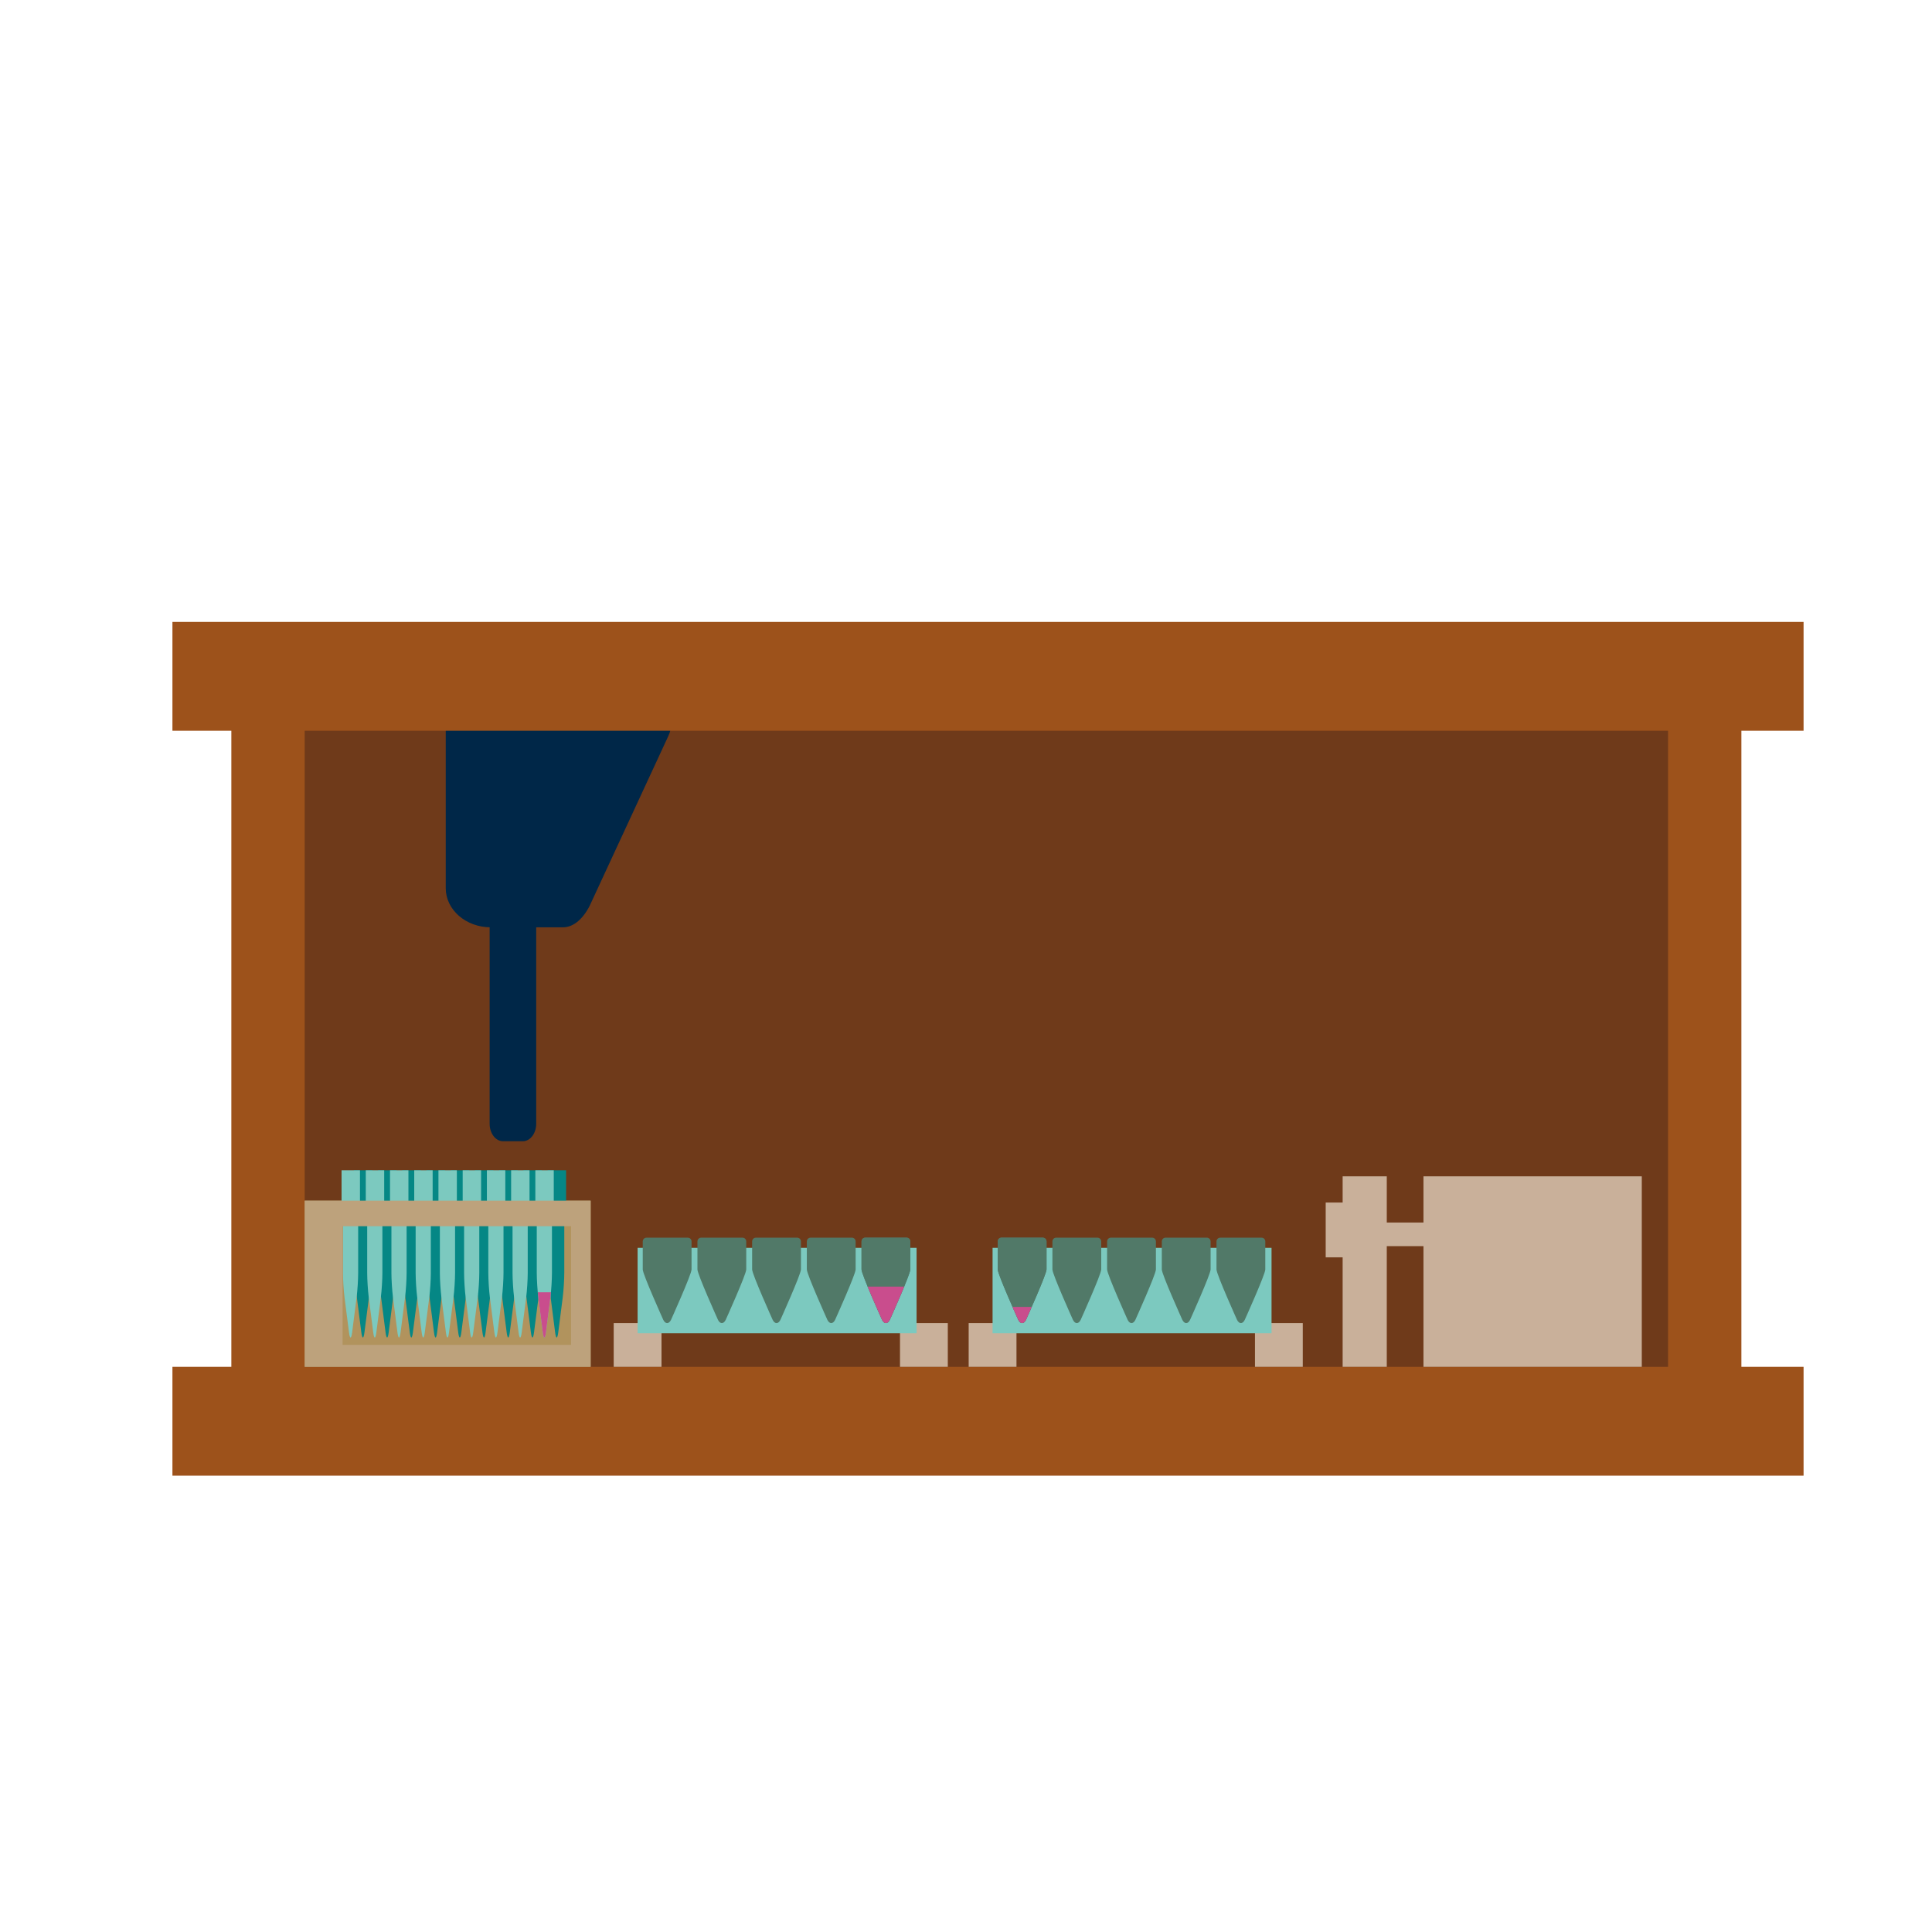 <?xml version="1.0" encoding="UTF-8" standalone="no"?>
<!DOCTYPE svg PUBLIC "-//W3C//DTD SVG 1.1//EN" "http://www.w3.org/Graphics/SVG/1.1/DTD/svg11.dtd">
<!-- Created with Vectornator (http://vectornator.io/) -->
<svg height="100%" stroke-miterlimit="10" style="fill-rule:nonzero;clip-rule:evenodd;stroke-linecap:round;stroke-linejoin:round;" version="1.1" viewBox="0 0 4000 4000" width="100%" xml:space="preserve" xmlns="http://www.w3.org/2000/svg" xmlns:vectornator="http://vectornator.io" xmlns:xlink="http://www.w3.org/1999/xlink">
<defs>
<path d="M1108.38 2422.94L1108.38 2486.84L1111.31 2486.84L1111.31 2635.23C1111.31 2649.44 1112.75 2672.23 1114.53 2686.14L1123.81 2758.71C1125.59 2772.61 1128.48 2772.61 1130.26 2758.71L1139.55 2686.14C1141.33 2672.23 1142.77 2649.44 1142.77 2635.23L1142.77 2486.84L1146.51 2486.84L1146.51 2422.94L1142.77 2422.94L1111.31 2422.94L1108.38 2422.94Z" id="Fill"/>
<path d="M1783.69 2627.87L1783.69 2628.26C1783.69 2638.33 1826.22 2732.63 1826.22 2732.63C1830.63 2741.57 1837.79 2741.57 1842.21 2732.63C1842.21 2732.63 1884.74 2638.33 1884.74 2628.26L1884.74 2627.87L1884.74 2570.4C1884.74 2566.04 1881.38 2562.5 1877.23 2562.5L1791.2 2562.5C1787.05 2562.5 1783.69 2566.04 1783.69 2570.4L1783.69 2627.87Z" id="Fill_2"/>
<path d="M2065.66 2627.87L2065.66 2628.26C2065.66 2638.33 2108.2 2732.63 2108.2 2732.63C2112.61 2741.57 2119.77 2741.57 2124.19 2732.63C2124.19 2732.63 2166.72 2638.33 2166.72 2628.26L2166.72 2627.87L2166.72 2570.4C2166.72 2566.04 2163.35 2562.5 2159.2 2562.5L2073.18 2562.5C2069.03 2562.5 2065.66 2566.04 2065.66 2570.4L2065.66 2627.87Z" id="Fill_3"/>
</defs>
<g id="Layer-1" vectornator:layerName="Layer 1">
<g opacity="1">
<path d="M563.943 1371.85L3508.33 1371.85L3508.33 2887.44L563.943 2887.44L563.943 1371.85Z" fill="#6f3a1a" fill-rule="nonzero" opacity="1" stroke="none"/>
<path d="M357.003 2829.89L3734.1 2829.89L3734.1 3055.22L357.003 3055.22L357.003 2829.89Z" fill="#9d521b" fill-rule="nonzero" opacity="1" stroke="none"/>
<g opacity="1">
<path d="M1041.39 1846.84L1082.5 1846.84C1097.78 1846.84 1110.16 1863.04 1110.16 1883.03L1110.16 2326.61C1110.16 2346.6 1097.78 2362.81 1082.5 2362.81L1041.39 2362.81C1026.12 2362.81 1013.74 2346.6 1013.74 2326.61L1013.74 1883.03C1013.74 1863.04 1026.12 1846.84 1041.39 1846.84Z" fill="#002748" fill-rule="nonzero" opacity="1" stroke="none"/>
<path d="M1016.1 1400.29C964.596 1400.29 922.851 1436.59 922.851 1481.38L922.851 1511.46L922.851 1838.84C922.851 1883.63 964.596 1919.92 1016.1 1919.92L1165.58 1919.92C1185.54 1919.92 1205.51 1905.15 1220.74 1875.58L1384.08 1523.06C1398.34 1492.29 1385.92 1449.82 1356.35 1428.21L1355.53 1427.61C1334.88 1412.52 1296 1400.29 1268.7 1400.29L1016.1 1400.29Z" fill="#002748" fill-rule="nonzero" opacity="1" stroke="none"/>
</g>
<path d="M357.003 1287.62L3734.1 1287.62L3734.1 1512.95L357.003 1512.95L357.003 1287.62Z" fill="#9d521b" fill-rule="nonzero" opacity="1" stroke="none"/>
<path d="M630.815 1323.46L630.815 2911.17L478.99 2911.17L478.99 1323.46L630.815 1323.46Z" fill="#9d521b" fill-rule="nonzero" opacity="1" stroke="none"/>
<path d="M3605.35 1323.46L3605.35 2911.17L3453.53 2911.17L3453.53 1323.46L3605.35 1323.46Z" fill="#9d521b" fill-rule="nonzero" opacity="1" stroke="none"/>
</g>
<g opacity="1">
<path d="M630.822 2485.81L1222.84 2485.81L1222.84 2829.89L630.822 2829.89L630.822 2485.81Z" fill="#b1935d" fill-rule="nonzero" opacity="1" stroke="none"/>
<g opacity="1">
<path d="M732.677 2422.94L732.677 2486.84L735.61 2486.84L735.61 2635.23C735.61 2649.44 737.054 2672.23 738.833 2686.14L748.114 2758.71C749.893 2772.61 752.781 2772.61 754.561 2758.71L763.849 2686.14C765.629 2672.23 767.072 2649.44 767.072 2635.23L767.072 2486.84L770.809 2486.84L770.809 2422.94L767.072 2422.94L735.61 2422.94L732.677 2422.94Z" fill="#058785" fill-rule="nonzero" opacity="1" stroke="none"/>
<path d="M782.83 2422.94L782.83 2486.84L785.762 2486.84L785.762 2635.23C785.762 2649.44 787.207 2672.23 788.986 2686.14L798.267 2758.71C800.046 2772.61 802.934 2772.61 804.714 2758.71L814.002 2686.14C815.782 2672.23 817.225 2649.44 817.225 2635.23L817.225 2486.84L820.961 2486.84L820.961 2422.94L817.225 2422.94L785.762 2422.94L782.83 2422.94Z" fill="#058785" fill-rule="nonzero" opacity="1" stroke="none"/>
<path d="M832.983 2422.94L832.983 2486.84L835.915 2486.84L835.915 2635.23C835.915 2649.44 837.359 2672.23 839.138 2686.14L848.42 2758.71C850.199 2772.61 853.087 2772.61 854.866 2758.71L864.155 2686.14C865.935 2672.23 867.378 2649.44 867.378 2635.23L867.378 2486.84L871.114 2486.84L871.114 2422.94L867.378 2422.94L835.915 2422.94L832.983 2422.94Z" fill="#058785" fill-rule="nonzero" opacity="1" stroke="none"/>
<path d="M883.136 2422.94L883.136 2486.84L886.068 2486.84L886.068 2635.23C886.068 2649.44 887.512 2672.23 889.291 2686.14L898.573 2758.71C900.352 2772.61 903.239 2772.61 905.019 2758.71L914.308 2686.14C916.087 2672.23 917.531 2649.44 917.531 2635.23L917.531 2486.84L921.267 2486.84L921.267 2422.94L917.531 2422.94L886.068 2422.94L883.136 2422.94Z" fill="#058785" fill-rule="nonzero" opacity="1" stroke="none"/>
<path d="M933.289 2422.94L933.289 2486.84L936.221 2486.84L936.221 2635.23C936.221 2649.44 937.665 2672.23 939.444 2686.14L948.726 2758.71C950.505 2772.61 953.392 2772.61 955.172 2758.71L964.46 2686.14C966.24 2672.23 967.684 2649.44 967.684 2635.23L967.684 2486.84L971.42 2486.84L971.42 2422.94L967.684 2422.94L936.221 2422.94L933.289 2422.94Z" fill="#058785" fill-rule="nonzero" opacity="1" stroke="none"/>
<path d="M983.441 2422.94L983.441 2486.84L986.374 2486.84L986.374 2635.23C986.374 2649.44 987.818 2672.23 989.597 2686.14L998.878 2758.71C1000.66 2772.61 1003.55 2772.61 1005.32 2758.71L1014.61 2686.14C1016.39 2672.23 1017.84 2649.44 1017.84 2635.23L1017.84 2486.84L1021.57 2486.84L1021.57 2422.94L1017.84 2422.94L986.374 2422.94L983.441 2422.94Z" fill="#058785" fill-rule="nonzero" opacity="1" stroke="none"/>
<path d="M1033.59 2422.94L1033.59 2486.84L1036.53 2486.84L1036.53 2635.23C1036.53 2649.44 1037.97 2672.23 1039.75 2686.14L1049.03 2758.71C1050.81 2772.61 1053.7 2772.61 1055.48 2758.71L1064.77 2686.14C1066.55 2672.23 1067.99 2649.44 1067.99 2635.23L1067.99 2486.84L1071.73 2486.84L1071.73 2422.94L1067.99 2422.94L1036.53 2422.94L1033.59 2422.94Z" fill="#058785" fill-rule="nonzero" opacity="1" stroke="none"/>
<path d="M1083.75 2422.94L1083.75 2486.84L1086.68 2486.84L1086.68 2635.23C1086.68 2649.44 1088.12 2672.23 1089.9 2686.14L1099.18 2758.71C1100.96 2772.61 1103.85 2772.61 1105.63 2758.71L1114.92 2686.14C1116.7 2672.23 1118.14 2649.44 1118.14 2635.23L1118.14 2486.84L1121.88 2486.84L1121.88 2422.94L1118.14 2422.94L1086.68 2422.94L1083.75 2422.94Z" fill="#058785" fill-rule="nonzero" opacity="1" stroke="none"/>
<path d="M1133.9 2422.94L1133.9 2486.84L1136.83 2486.84L1136.83 2635.23C1136.83 2649.44 1138.28 2672.23 1140.06 2686.14L1149.34 2758.71C1151.12 2772.61 1154 2772.61 1155.78 2758.71L1165.07 2686.14C1166.85 2672.23 1168.29 2649.44 1168.29 2635.23L1168.29 2486.84L1172.03 2486.84L1172.03 2422.94L1168.29 2422.94L1136.83 2422.94L1133.9 2422.94Z" fill="#058785" fill-rule="nonzero" opacity="1" stroke="none"/>
</g>
<g opacity="1">
<path d="M707.154 2422.94L707.154 2486.84L710.086 2486.84L710.086 2635.23C710.086 2649.44 711.53 2672.23 713.309 2686.14L722.591 2758.71C724.37 2772.61 727.258 2772.61 729.037 2758.71L738.326 2686.14C740.106 2672.23 741.549 2649.44 741.549 2635.23L741.549 2486.84L745.285 2486.84L745.285 2422.94L741.549 2422.94L710.086 2422.94L707.154 2422.94Z" fill="#7cc9bf" fill-rule="nonzero" opacity="1" stroke="none"/>
<path d="M757.307 2422.94L757.307 2486.84L760.239 2486.84L760.239 2635.23C760.239 2649.44 761.683 2672.23 763.462 2686.14L772.744 2758.71C774.523 2772.61 777.41 2772.61 779.19 2758.71L788.479 2686.14C790.258 2672.23 791.702 2649.44 791.702 2635.23L791.702 2486.84L795.438 2486.84L795.438 2422.94L791.702 2422.94L760.239 2422.94L757.307 2422.94Z" fill="#7cc9bf" fill-rule="nonzero" opacity="1" stroke="none"/>
<path d="M807.46 2422.94L807.46 2486.84L810.392 2486.84L810.392 2635.23C810.392 2649.44 811.836 2672.23 813.615 2686.14L822.897 2758.71C824.676 2772.61 827.563 2772.61 829.343 2758.71L838.631 2686.14C840.411 2672.23 841.855 2649.44 841.855 2635.23L841.855 2486.84L845.591 2486.84L845.591 2422.94L841.855 2422.94L810.392 2422.94L807.46 2422.94Z" fill="#7cc9bf" fill-rule="nonzero" opacity="1" stroke="none"/>
<path d="M857.612 2422.94L857.612 2486.84L860.545 2486.84L860.545 2635.23C860.545 2649.44 861.989 2672.23 863.768 2686.14L873.049 2758.71C874.828 2772.61 877.716 2772.61 879.496 2758.71L888.784 2686.14C890.564 2672.23 892.007 2649.44 892.007 2635.23L892.007 2486.84L895.744 2486.84L895.744 2422.94L892.007 2422.94L860.545 2422.94L857.612 2422.94Z" fill="#7cc9bf" fill-rule="nonzero" opacity="1" stroke="none"/>
<path d="M907.765 2422.94L907.765 2486.84L910.697 2486.84L910.697 2635.23C910.697 2649.44 912.142 2672.23 913.921 2686.14L923.202 2758.71C924.981 2772.61 927.869 2772.61 929.649 2758.71L938.937 2686.14C940.717 2672.23 942.16 2649.44 942.16 2635.23L942.16 2486.84L945.896 2486.84L945.896 2422.94L942.16 2422.94L910.697 2422.94L907.765 2422.94Z" fill="#7cc9bf" fill-rule="nonzero" opacity="1" stroke="none"/>
<path d="M957.918 2422.94L957.918 2486.84L960.85 2486.84L960.85 2635.23C960.85 2649.44 962.294 2672.23 964.073 2686.14L973.355 2758.71C975.134 2772.61 978.022 2772.61 979.801 2758.71L989.09 2686.14C990.87 2672.23 992.313 2649.44 992.313 2635.23L992.313 2486.84L996.049 2486.84L996.049 2422.94L992.313 2422.94L960.85 2422.94L957.918 2422.94Z" fill="#7cc9bf" fill-rule="nonzero" opacity="1" stroke="none"/>
<path d="M1008.07 2422.94L1008.07 2486.84L1011 2486.84L1011 2635.23C1011 2649.44 1012.45 2672.23 1014.23 2686.14L1023.51 2758.71C1025.29 2772.61 1028.17 2772.61 1029.95 2758.71L1039.24 2686.14C1041.02 2672.23 1042.47 2649.44 1042.47 2635.23L1042.47 2486.84L1046.2 2486.84L1046.2 2422.94L1042.47 2422.94L1011 2422.94L1008.07 2422.94Z" fill="#7cc9bf" fill-rule="nonzero" opacity="1" stroke="none"/>
<path d="M1058.22 2422.94L1058.22 2486.84L1061.16 2486.84L1061.16 2635.23C1061.16 2649.44 1062.6 2672.23 1064.38 2686.14L1073.66 2758.71C1075.44 2772.61 1078.33 2772.61 1080.11 2758.71L1089.4 2686.14C1091.18 2672.23 1092.62 2649.44 1092.62 2635.23L1092.62 2486.84L1096.35 2486.84L1096.35 2422.94L1092.62 2422.94L1061.16 2422.94L1058.22 2422.94Z" fill="#7cc9bf" fill-rule="nonzero" opacity="1" stroke="none"/>
</g>
<g opacity="1">
<use fill="#7cc9bf" fill-rule="nonzero" opacity="1" stroke="none" xlink:href="#Fill"/>
<clipPath id="ClipPath">
<use xlink:href="#Fill"/>
</clipPath>
<g clip-path="url(#ClipPath)">
<path d="M1095.34 2675.57L1172.04 2675.57L1172.04 2883.81L1095.34 2883.81L1095.34 2675.57Z" fill="#c94d8d" fill-rule="nonzero" opacity="1" stroke="none"/>
</g>
</g>
<path d="M630.815 2485.81L630.815 2829.89L1222.85 2829.89L1222.85 2485.81L630.815 2485.81ZM709.284 2538.75L1182.28 2538.75L1182.28 2784.39L709.284 2784.39L709.284 2538.75Z" fill="#bda27c" fill-rule="nonzero" opacity="1" stroke="none"/>
</g>
<g opacity="1">
<path d="M1863.35 2739.34L1962.33 2739.34L1962.33 2829.89L1863.35 2829.89L1863.35 2739.34Z" fill="#c9b09a" fill-rule="nonzero" opacity="1" stroke="none"/>
<path d="M1270.6 2739.34L1369.58 2739.34L1369.58 2829.89L1270.6 2829.89L1270.6 2739.34Z" fill="#c9b09a" fill-rule="nonzero" opacity="1" stroke="none"/>
<path d="M1320.09 2583.53L1897.66 2583.53L1897.66 2760.37L1320.09 2760.37L1320.09 2583.53Z" fill="#7cc9bf" fill-rule="nonzero" opacity="1" stroke="none"/>
<g opacity="1">
<path d="M1330.73 2627.87L1330.73 2628.26C1330.73 2638.33 1373.26 2732.63 1373.26 2732.63C1377.68 2741.57 1384.84 2741.57 1389.25 2732.63C1389.25 2732.63 1431.78 2638.33 1431.78 2628.26L1431.78 2627.87L1431.78 2570.4C1431.78 2566.04 1428.42 2562.5 1424.27 2562.5L1338.25 2562.5C1334.1 2562.5 1330.73 2566.04 1330.73 2570.4L1330.73 2627.87Z" fill="#517968" fill-rule="nonzero" opacity="1" stroke="none"/>
<path d="M1443.97 2627.87L1443.97 2628.26C1443.97 2638.33 1486.5 2732.63 1486.5 2732.63C1490.92 2741.57 1498.08 2741.57 1502.49 2732.63C1502.49 2732.63 1545.02 2638.33 1545.02 2628.26L1545.02 2627.87L1545.02 2570.4C1545.02 2566.04 1541.66 2562.5 1537.51 2562.5L1451.49 2562.5C1447.34 2562.5 1443.97 2566.04 1443.97 2570.4L1443.97 2627.87Z" fill="#517968" fill-rule="nonzero" opacity="1" stroke="none"/>
<path d="M1557.21 2627.87L1557.21 2628.26C1557.21 2638.33 1599.74 2732.63 1599.74 2732.63C1604.16 2741.57 1611.31 2741.57 1615.73 2732.63C1615.73 2732.63 1658.26 2638.33 1658.26 2628.26L1658.26 2627.87L1658.26 2570.4C1658.26 2566.04 1654.9 2562.5 1650.75 2562.5L1564.72 2562.5C1560.57 2562.5 1557.21 2566.04 1557.21 2570.4L1557.21 2627.87Z" fill="#517968" fill-rule="nonzero" opacity="1" stroke="none"/>
<path d="M1670.45 2627.87L1670.45 2628.26C1670.45 2638.33 1712.98 2732.63 1712.98 2732.63C1717.4 2741.57 1724.55 2741.57 1728.97 2732.63C1728.97 2732.63 1771.5 2638.33 1771.5 2628.26L1771.5 2627.87L1771.5 2570.4C1771.5 2566.04 1768.14 2562.5 1763.99 2562.5L1677.96 2562.5C1673.81 2562.5 1670.45 2566.04 1670.45 2570.4L1670.45 2627.87Z" fill="#517968" fill-rule="nonzero" opacity="1" stroke="none"/>
<path d="M1783.69 2627.87L1783.69 2628.26C1783.69 2638.33 1826.22 2732.63 1826.22 2732.63C1830.63 2741.57 1837.79 2741.57 1842.21 2732.63C1842.21 2732.63 1884.74 2638.33 1884.74 2628.26L1884.74 2627.87L1884.74 2570.4C1884.74 2566.04 1881.38 2562.5 1877.23 2562.5L1791.2 2562.5C1787.05 2562.5 1783.69 2566.04 1783.69 2570.4L1783.69 2627.87Z" fill="#517968" fill-rule="nonzero" opacity="1" stroke="none"/>
</g>
</g>
<g opacity="1">
<path d="M2598.28 2739.34L2697.27 2739.34L2697.27 2829.89L2598.28 2829.89L2598.28 2739.34Z" fill="#c9b09a" fill-rule="nonzero" opacity="1" stroke="none"/>
<path d="M2005.53 2739.34L2104.51 2739.34L2104.51 2829.89L2005.53 2829.89L2005.53 2739.34Z" fill="#c9b09a" fill-rule="nonzero" opacity="1" stroke="none"/>
<path d="M2055.02 2583.53L2632.59 2583.53L2632.59 2760.37L2055.02 2760.37L2055.02 2583.53Z" fill="#7cc9bf" fill-rule="nonzero" opacity="1" stroke="none"/>
<g opacity="1">
<path d="M2065.66 2627.87L2065.66 2628.26C2065.66 2638.33 2108.2 2732.63 2108.2 2732.63C2112.61 2741.57 2119.77 2741.57 2124.19 2732.63C2124.19 2732.63 2166.72 2638.33 2166.72 2628.26L2166.72 2627.87L2166.72 2570.4C2166.72 2566.04 2163.35 2562.5 2159.2 2562.5L2073.18 2562.5C2069.03 2562.5 2065.66 2566.04 2065.66 2570.4L2065.66 2627.87Z" fill="#517968" fill-rule="nonzero" opacity="1" stroke="none"/>
<path d="M2178.9 2627.87L2178.9 2628.26C2178.9 2638.33 2221.43 2732.63 2221.43 2732.63C2225.85 2741.57 2233.01 2741.57 2237.42 2732.63C2237.42 2732.63 2279.96 2638.33 2279.96 2628.26L2279.96 2627.87L2279.96 2570.4C2279.96 2566.04 2276.59 2562.5 2272.44 2562.5L2186.42 2562.5C2182.27 2562.5 2178.9 2566.04 2178.9 2570.4L2178.9 2627.87Z" fill="#517968" fill-rule="nonzero" opacity="1" stroke="none"/>
<path d="M2292.14 2627.87L2292.14 2628.26C2292.14 2638.33 2334.67 2732.63 2334.67 2732.63C2339.09 2741.57 2346.25 2741.57 2350.66 2732.63C2350.66 2732.63 2393.2 2638.33 2393.2 2628.26L2393.2 2627.87L2393.2 2570.4C2393.2 2566.04 2389.83 2562.5 2385.68 2562.5L2299.66 2562.5C2295.51 2562.5 2292.14 2566.04 2292.14 2570.4L2292.14 2627.87Z" fill="#517968" fill-rule="nonzero" opacity="1" stroke="none"/>
<path d="M2405.38 2627.87L2405.38 2628.26C2405.38 2638.33 2447.91 2732.63 2447.91 2732.63C2452.33 2741.57 2459.49 2741.57 2463.9 2732.63C2463.9 2732.63 2506.43 2638.33 2506.43 2628.26L2506.43 2627.87L2506.43 2570.4C2506.43 2566.04 2503.07 2562.5 2498.92 2562.5L2412.9 2562.5C2408.75 2562.5 2405.38 2566.04 2405.38 2570.4L2405.38 2627.87Z" fill="#517968" fill-rule="nonzero" opacity="1" stroke="none"/>
<path d="M2518.62 2627.87L2518.62 2628.26C2518.62 2638.33 2561.15 2732.63 2561.15 2732.63C2565.57 2741.57 2572.73 2741.57 2577.14 2732.63C2577.14 2732.63 2619.67 2638.33 2619.67 2628.26L2619.67 2627.87L2619.67 2570.4C2619.67 2566.04 2616.31 2562.5 2612.16 2562.5L2526.14 2562.5C2521.99 2562.5 2518.62 2566.04 2518.62 2570.4L2518.62 2627.87Z" fill="#517968" fill-rule="nonzero" opacity="1" stroke="none"/>
</g>
</g>
<path d="M2779.8 2435.47L2779.8 2489.73L2744.72 2489.73L2744.72 2603.16L2779.8 2603.16L2779.8 2829.89L2871.18 2829.89L2871.18 2580L2947.13 2580L2947.13 2829.89L3399.15 2829.89L3399.15 2435.47L2947.13 2435.47L2947.13 2531.13L2871.18 2531.13L2871.18 2435.47L2779.8 2435.47Z" fill="#c9b09a" fill-rule="nonzero" opacity="1" stroke="none"/>
<g opacity="1">
<use fill="#517968" fill-rule="nonzero" opacity="1" stroke="none" xlink:href="#Fill_2"/>
<clipPath id="ClipPath_2">
<use xlink:href="#Fill_2"/>
</clipPath>
<g clip-path="url(#ClipPath_2)">
<path d="M1760.1 2663.81L1899.6 2663.81L1899.6 2857.26L1760.1 2857.26L1760.1 2663.81Z" fill="#c94d8d" fill-rule="nonzero" opacity="1" stroke="none"/>
</g>
</g>
<g opacity="1">
<use fill="#517968" fill-rule="nonzero" opacity="1" stroke="none" xlink:href="#Fill_3"/>
<clipPath id="ClipPath_3">
<use xlink:href="#Fill_3"/>
</clipPath>
<g clip-path="url(#ClipPath_3)">
<path d="M2045.55 2705.84L2179.17 2705.84L2179.17 2888.82L2045.55 2888.82L2045.55 2705.84Z" fill="#c94d8d" fill-rule="nonzero" opacity="1" stroke="none"/>
</g>
</g>
</g>
</svg>
